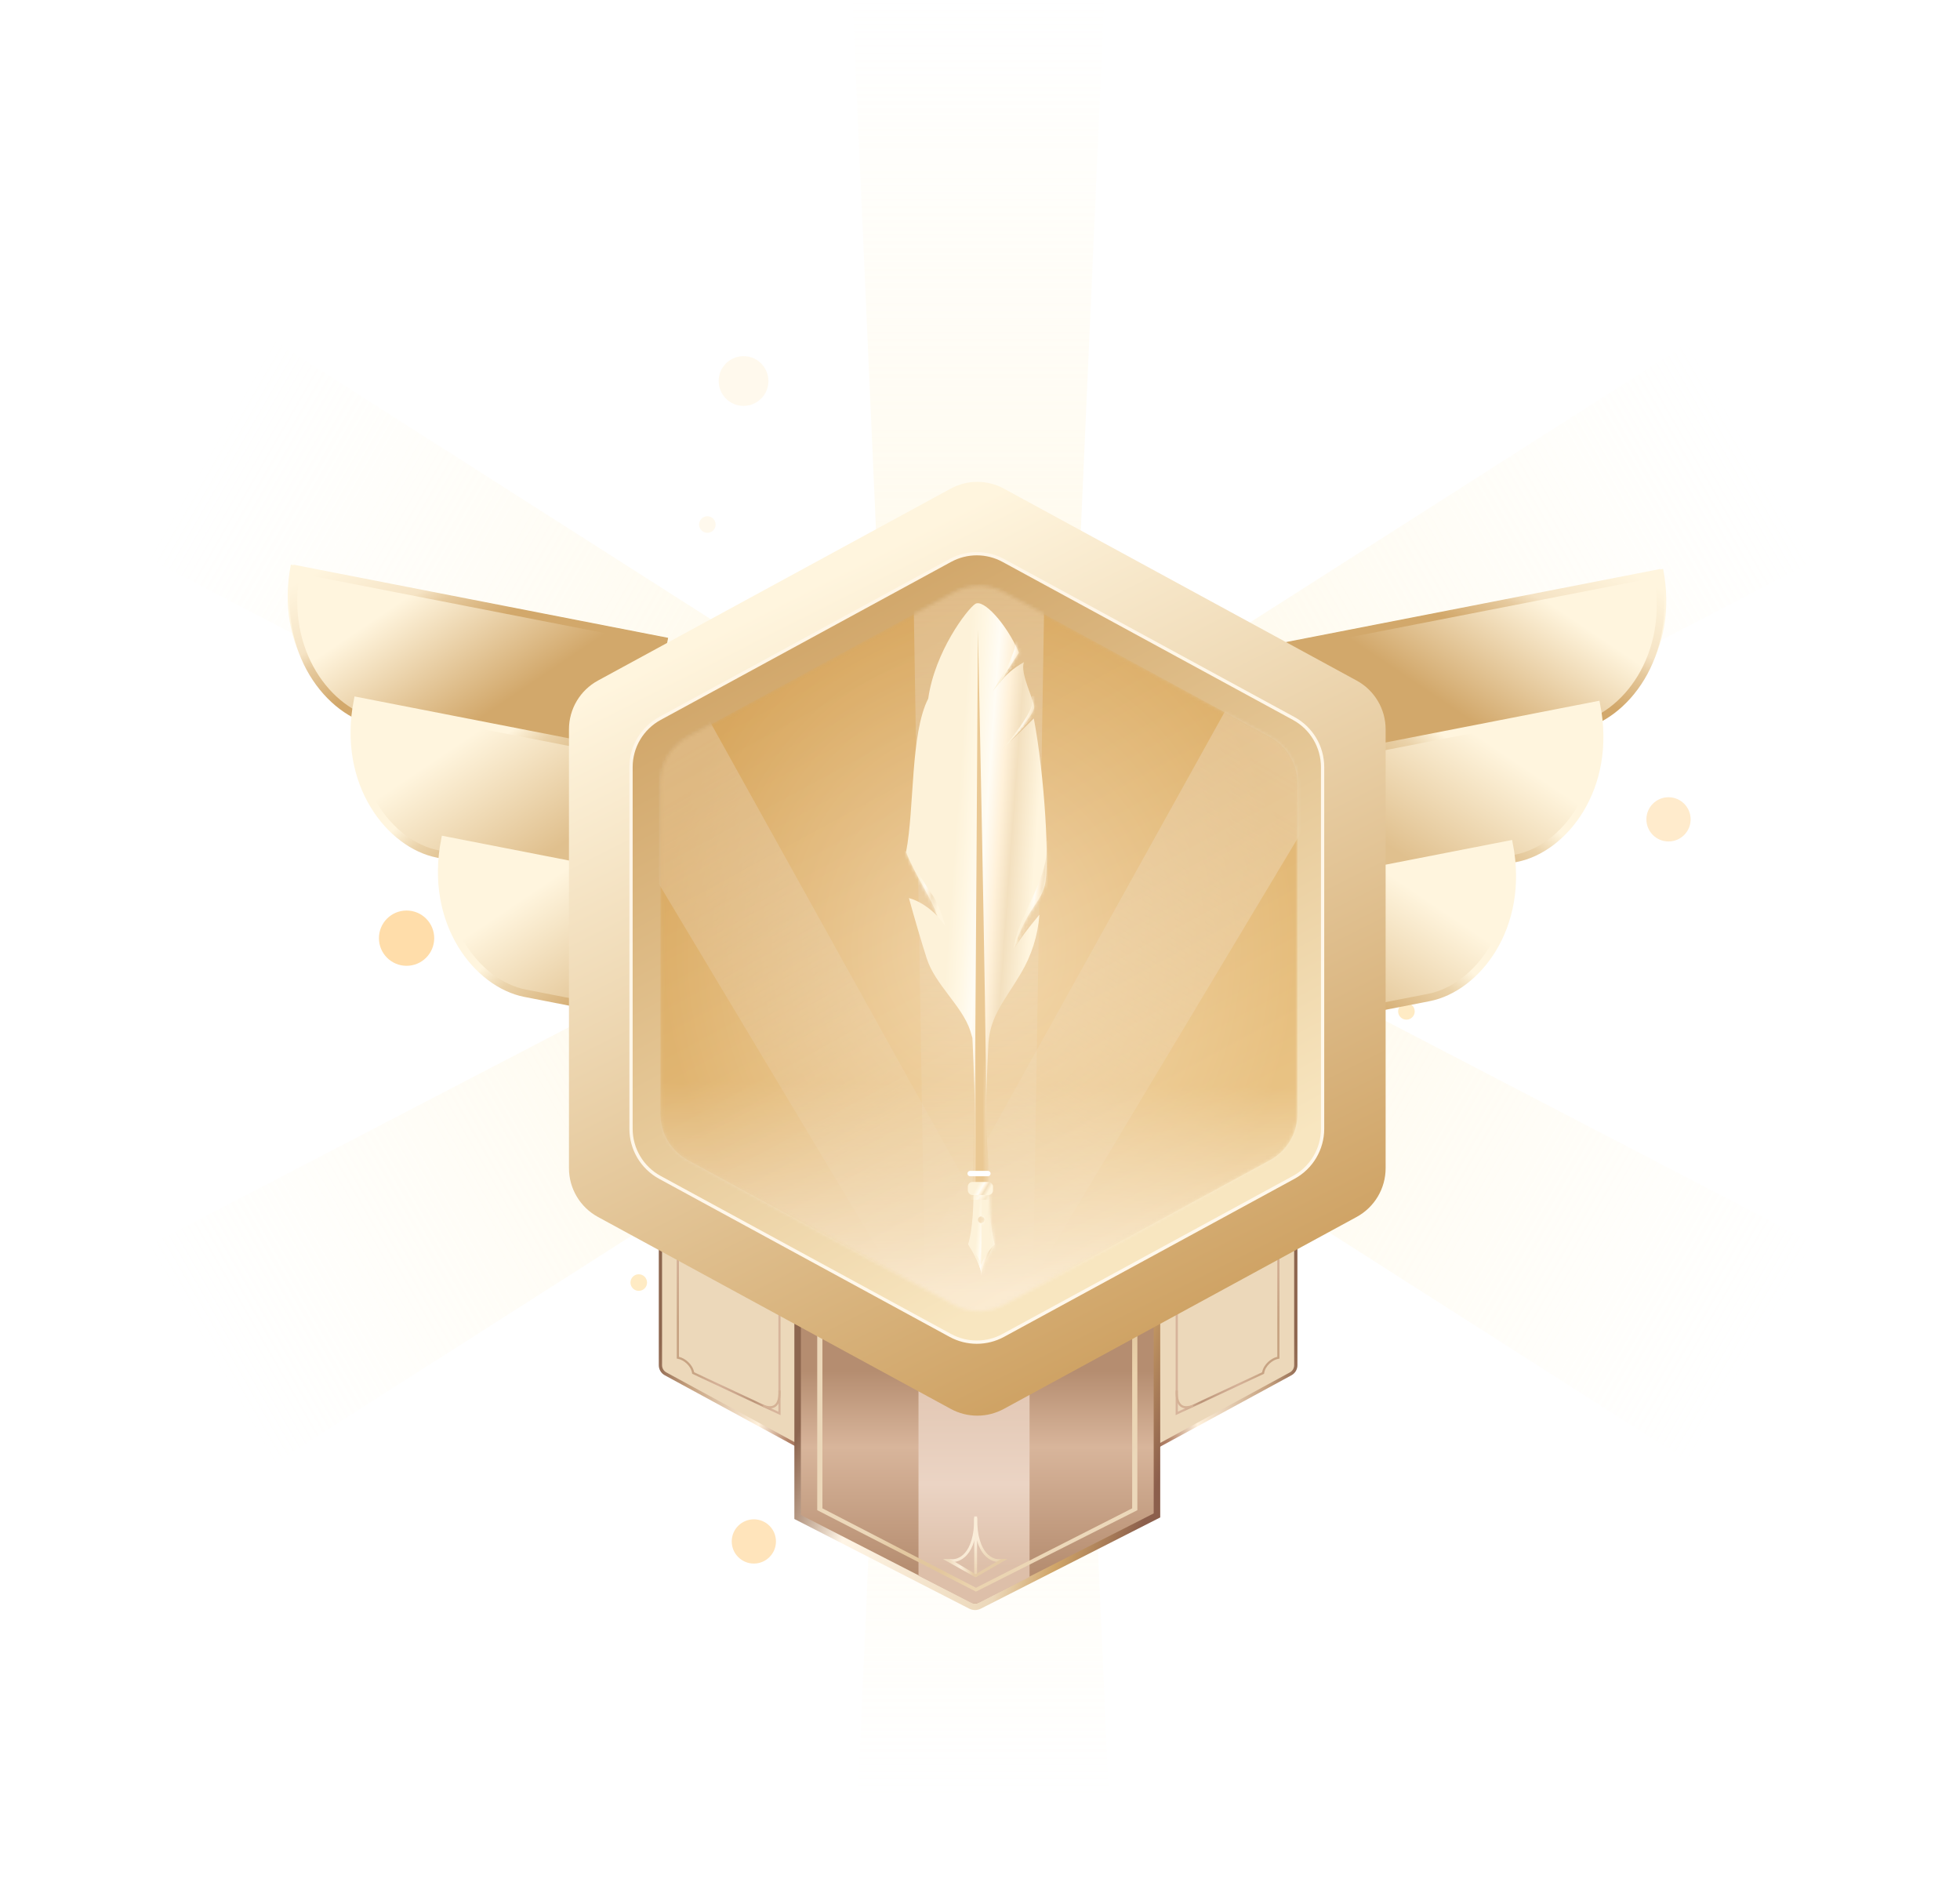 <svg width="600" height="576" viewBox="0 0 600 576" fill="none" xmlns="http://www.w3.org/2000/svg">
<path d="M362.075 280.163L555.71 380.839L517.194 447.552L333.187 330.197L362.075 280.163Z" fill="url(#paint0_linear_458_4153)"/>
<path d="M329.903 334.069L339.532 552.101H262.498L272.128 334.069H329.903Z" fill="url(#paint1_linear_458_4153)"/>
<path d="M270.629 218.032L261 0L338.033 0L328.404 218.032H270.629Z" fill="url(#paint2_linear_458_4153)"/>
<path d="M267.523 330.889L83.517 448.244L45 381.531L238.636 280.854L267.523 330.889Z" fill="url(#paint3_linear_458_4153)"/>
<path d="M362.075 272.081L555.71 171.405L517.194 104.692L333.187 222.047L362.075 272.081Z" fill="url(#paint4_linear_458_4153)"/>
<path d="M267.523 221.355L83.517 104L45 170.713L238.636 271.39L267.523 221.355Z" fill="url(#paint5_linear_458_4153)"/>
<g opacity="0.3" filter="url(#filter0_f_458_4153)">
<circle cx="227.615" cy="116.615" r="7.615" fill="#FFEBC4"/>
</g>
<g filter="url(#filter1_f_458_4153)">
<circle cx="195.538" cy="392.538" r="2.538" fill="#FFEBC4"/>
</g>
<g opacity="0.3" filter="url(#filter2_f_458_4153)">
<circle cx="216.538" cy="160.538" r="2.538" fill="#FFEBC4"/>
</g>
<g filter="url(#filter3_f_458_4153)">
<circle cx="430.538" cy="309.538" r="2.538" fill="#FFEBC4"/>
</g>
<g filter="url(#filter4_f_458_4153)">
<circle cx="124.461" cy="287.134" r="8.461" fill="#FFDDAA"/>
</g>
<g opacity="0.6" filter="url(#filter5_f_458_4153)">
<circle cx="510.769" cy="250.769" r="6.769" fill="#FFDDAA"/>
</g>
<g opacity="0.8" filter="url(#filter6_f_458_4153)">
<circle cx="230.769" cy="471.769" r="6.769" fill="#FFDDAA"/>
</g>
<g filter="url(#filter7_dd_458_4153)">
<path d="M196.445 229.738L204.357 189.209L89.034 166.695C84.089 192.026 99.029 210.72 113.579 213.561L196.445 229.738Z" fill="url(#paint6_linear_458_4153)"/>
<path d="M195.272 230.528L203.184 189.999L90.806 168.06C85.861 193.391 100.801 212.085 115.351 214.925L195.272 230.528Z" stroke="url(#paint7_linear_458_4153)" stroke-width="2.294"/>
<path d="M197.208 267.585L205.12 227.056L109.426 208.375C104.481 233.705 119.422 252.4 133.971 255.24L197.208 267.585Z" fill="url(#paint8_linear_458_4153)"/>
<path d="M197.208 267.585L205.12 227.056L109.426 208.375C104.481 233.705 119.422 252.4 133.971 255.24L197.208 267.585Z" stroke="url(#paint9_linear_458_4153)" stroke-width="2.294"/>
<path d="M223.949 310.205L231.861 269.676L136.168 250.994C131.222 276.325 146.163 295.019 160.713 297.86L223.949 310.205Z" fill="url(#paint10_linear_458_4153)"/>
<path d="M223.949 310.205L231.861 269.676L136.168 250.994C131.222 276.325 146.163 295.019 160.713 297.86L223.949 310.205Z" stroke="url(#paint11_linear_458_4153)" stroke-width="2.294"/>
<g filter="url(#filter8_d_458_4153)">
<path d="M202.172 411.716V323H253.672V441.5L203.739 414.352C202.774 413.827 202.172 412.816 202.172 411.716Z" fill="#ECD8BA"/>
<path d="M202.172 411.716V323H253.672V441.5L203.739 414.352C202.774 413.827 202.172 412.816 202.172 411.716Z" stroke="url(#paint12_linear_458_4153)"/>
</g>
<path fill-rule="evenodd" clip-rule="evenodd" d="M207.841 409.139V368H207.172V409.697L207.452 409.743C208.377 409.897 209.405 410.444 210.245 411.244C211.084 412.043 211.705 413.066 211.859 414.144L211.885 414.323L238.952 427V381.726H238.283V425.948L212.492 413.868C212.272 412.676 211.58 411.592 210.706 410.76C209.869 409.962 208.839 409.372 207.841 409.139Z" fill="url(#paint13_linear_458_4153)"/>
<path fill-rule="evenodd" clip-rule="evenodd" d="M238.246 423.5C238.967 422.28 239.008 420.55 238.952 419.432L238.284 419.466C238.34 420.578 238.281 422.126 237.67 423.159C237.374 423.66 236.954 424.028 236.351 424.18C235.737 424.334 234.889 424.274 233.722 423.82L233.479 424.444C234.721 424.927 235.718 425.029 236.514 424.829C237.321 424.626 237.876 424.125 238.246 423.5Z" fill="#D4B195"/>
<g filter="url(#filter9_d_458_4153)">
<path d="M396.672 411.716V323H345.172V441.5L395.105 414.352C396.071 413.827 396.672 412.816 396.672 411.716Z" fill="#ECD8BA"/>
<path d="M396.672 411.716V323H345.172V441.5L395.105 414.352C396.071 413.827 396.672 412.816 396.672 411.716Z" stroke="url(#paint14_linear_458_4153)"/>
</g>
<path fill-rule="evenodd" clip-rule="evenodd" d="M391.004 409.139V368H391.673V409.697L391.393 409.743C390.468 409.897 389.44 410.444 388.6 411.244C387.761 412.043 387.14 413.066 386.986 414.144L386.96 414.323L359.893 427V381.726H360.562V425.948L386.353 413.868C386.573 412.676 387.265 411.592 388.138 410.76C388.976 409.962 390.006 409.372 391.004 409.139Z" fill="url(#paint15_linear_458_4153)"/>
<path fill-rule="evenodd" clip-rule="evenodd" d="M360.599 423.5C359.878 422.28 359.836 420.55 359.892 419.432L360.561 419.466C360.505 420.578 360.564 422.126 361.175 423.159C361.471 423.66 361.89 424.028 362.494 424.18C363.108 424.334 363.956 424.274 365.123 423.82L365.365 424.444C364.124 424.927 363.127 425.029 362.331 424.829C361.524 424.626 360.969 424.125 360.599 423.5Z" fill="#D4B195"/>
<path d="M401.711 231.043L393.799 190.514L509.122 168C514.067 193.331 499.127 212.025 484.577 214.865L401.711 231.043Z" fill="url(#paint16_linear_458_4153)"/>
<path d="M402.884 231.833L394.972 191.304L507.351 169.365C512.296 194.695 497.355 213.39 482.805 216.23L402.884 231.833Z" stroke="url(#paint17_linear_458_4153)" stroke-width="2.294"/>
<path d="M400.949 268.89L393.036 228.361L488.73 209.679C493.675 235.01 478.735 253.704 464.185 256.545L400.949 268.89Z" fill="url(#paint18_linear_458_4153)"/>
<path d="M400.949 268.89L393.036 228.361L488.73 209.679C493.675 235.01 478.735 253.704 464.185 256.545L400.949 268.89Z" stroke="url(#paint19_linear_458_4153)" stroke-width="2.294"/>
<path d="M374.208 311.51L366.295 270.981L461.989 252.299C466.934 277.629 451.993 296.324 437.444 299.164L374.208 311.51Z" fill="url(#paint20_linear_458_4153)"/>
<path d="M374.208 311.51L366.295 270.981L461.989 252.299C466.934 277.629 451.993 296.324 437.444 299.164L374.208 311.51Z" stroke="url(#paint21_linear_458_4153)" stroke-width="2.294"/>
<g filter="url(#filter10_d_458_4153)">
<path d="M244.172 318H354.172V457.686L299.784 485.333C298.96 485.752 297.986 485.75 297.163 485.329L244.172 458.166V318Z" fill="url(#paint22_linear_458_4153)"/>
<path d="M244.172 318H354.172V457.686L299.784 485.333C298.96 485.752 297.986 485.75 297.163 485.329L244.172 458.166V318Z" stroke="url(#paint23_linear_458_4153)" stroke-width="2"/>
</g>
<path fill-rule="evenodd" clip-rule="evenodd" d="M315.172 476.511L299.784 484.333C298.96 484.752 297.986 484.75 297.163 484.329L281.172 476.132V374H315.172V476.511Z" fill="url(#paint24_linear_458_4153)"/>
<path fill-rule="evenodd" clip-rule="evenodd" d="M250.172 393H251.766V455.52L298.777 479.821L346.579 455.517V393H348.172V456.084L298.771 481L250.172 456.081V393Z" fill="url(#paint25_linear_458_4153)"/>
<path fill-rule="evenodd" clip-rule="evenodd" d="M299.105 458V476.143H298.235V458H299.105Z" fill="url(#paint26_linear_458_4153)"/>
<path fill-rule="evenodd" clip-rule="evenodd" d="M296.065 469.704C294.335 471.7 292.227 472.144 290.776 471.902L290.919 471.044C292.075 471.237 293.879 470.899 295.408 469.135C296.944 467.364 298.236 464.114 298.236 458.434H299.105C299.105 464.229 297.789 467.716 296.065 469.704Z" fill="url(#paint27_linear_458_4153)"/>
<path fill-rule="evenodd" clip-rule="evenodd" d="M301.276 469.704C303.006 471.7 305.114 472.144 306.565 471.902L306.422 471.044C305.266 471.237 303.462 470.899 301.932 469.135C300.397 467.364 299.105 464.114 299.105 458.434H298.236C298.236 464.229 299.552 467.716 301.276 469.704Z" fill="url(#paint28_linear_458_4153)"/>
<path fill-rule="evenodd" clip-rule="evenodd" d="M298.487 476.538L288.672 471.039L290.845 471.039L298.669 475.666L306.492 471H308.41L298.848 476.539C298.734 476.591 298.602 476.591 298.487 476.538Z" fill="url(#paint29_linear_458_4153)"/>
<g filter="url(#filter11_d_458_4153)">
<path d="M291.049 135.419L183.049 194.17C177.578 197.146 174.172 202.875 174.172 209.103L174.172 343.402C174.172 349.63 177.578 355.359 183.049 358.335L291.049 417.086C296.114 419.841 302.231 419.841 307.296 417.086L415.296 358.335C420.767 355.359 424.172 349.629 424.172 343.402L424.172 209.103C424.172 202.875 420.767 197.146 415.296 194.17L307.296 135.419C302.231 132.664 296.114 132.664 291.049 135.419Z" fill="url(#paint30_linear_458_4153)"/>
<path d="M290.929 157.403L202.015 205.771C196.565 208.736 193.172 214.444 193.172 220.648L193.172 331.352C193.172 337.556 196.565 343.264 202.015 346.229L290.929 394.597C295.976 397.343 302.069 397.343 307.116 394.597L396.03 346.229C401.48 343.264 404.873 337.556 404.873 331.352L404.873 220.648C404.873 214.444 401.48 208.736 396.03 205.771L307.116 157.403C302.069 154.657 295.976 154.657 290.929 157.403Z" fill="url(#paint31_linear_458_4153)"/>
<g filter="url(#filter12_f_458_4153)">
<path d="M290.929 157.403L202.015 205.771C196.565 208.736 193.172 214.444 193.172 220.648L193.172 331.352C193.172 337.556 196.565 343.264 202.015 346.229L290.929 394.597C295.976 397.343 302.069 397.343 307.116 394.597L396.03 346.229C401.48 343.264 404.873 337.556 404.873 331.352L404.873 220.648C404.873 214.444 401.48 208.736 396.03 205.771L307.116 157.403C302.069 154.657 295.976 154.657 290.929 157.403Z" stroke="url(#paint32_linear_458_4153)"/>
</g>
<g opacity="0.5">
<mask id="mask0_458_4153" style="mask-type:alpha" maskUnits="userSpaceOnUse" x="202" y="165" width="196" height="223">
<path d="M291.979 167.181L210.589 211.417C205.402 214.236 202.172 219.667 202.172 225.571L202.172 326.819C202.172 332.723 205.402 338.154 210.589 340.974L291.979 385.209C296.777 387.816 302.568 387.816 307.365 385.209L388.755 340.974C393.943 338.154 397.172 332.723 397.172 326.819L397.172 225.571C397.172 219.667 393.943 214.236 388.755 211.417L307.365 167.181C302.568 164.574 296.777 164.574 291.979 167.181Z" fill="#A6D3DE"/>
</mask>
<g mask="url(#mask0_458_4153)">
<path d="M291.979 167.181L210.589 211.417C205.402 214.236 202.172 219.667 202.172 225.571L202.172 326.819C202.172 332.723 205.402 338.154 210.589 340.974L291.979 385.209C296.777 387.816 302.568 387.816 307.365 385.209L388.755 340.974C393.943 338.154 397.172 332.723 397.172 326.819L397.172 225.571C397.172 219.667 393.943 214.236 388.755 211.417L307.365 167.181C302.568 164.574 296.777 164.574 291.979 167.181Z" fill="url(#paint33_radial_458_4153)"/>
<path opacity="0.5" d="M283.373 393.862L279.5 158.517H319.845L315.972 393.862H283.373Z" fill="url(#paint34_linear_458_4153)"/>
<path opacity="0.5" d="M282.854 391.775L161.828 189.896L196.767 169.724L311.085 375.475L282.854 391.775Z" fill="url(#paint35_linear_458_4153)"/>
<path opacity="0.5" d="M279.492 375.475L393.811 169.724L428.75 189.896L307.724 391.774L279.492 375.475Z" fill="url(#paint36_linear_458_4153)"/>
<rect x="202.172" y="262.741" width="195" height="126.638" fill="url(#paint37_linear_458_4153)"/>
<g filter="url(#filter13_i_458_4153)">
<path d="M291.979 167.181L210.589 211.417C205.402 214.236 202.172 219.667 202.172 225.571L202.172 326.819C202.172 332.723 205.402 338.154 210.589 340.974L291.979 385.209C296.777 387.816 302.568 387.816 307.365 385.209L388.755 340.974C393.943 338.154 397.172 332.723 397.172 326.819L397.172 225.571C397.172 219.667 393.943 214.236 388.755 211.417L307.365 167.181C302.568 164.574 296.777 164.574 291.979 167.181Z" fill="#6052B4" fill-opacity="0.01"/>
</g>
</g>
</g>
</g>
</g>
<g filter="url(#filter14_d_458_4153)">
<g filter="url(#filter15_d_458_4153)">
<path fill-rule="evenodd" clip-rule="evenodd" d="M298.151 177.233C300.643 175.541 307.766 183.329 311.553 192.116C309.79 194.848 307.757 198.01 305.454 201.601C307.342 199.033 309.892 196.847 313.105 195.043C311.765 198.402 316.298 206.822 316.227 208.871C316.179 210.237 313.657 213.791 308.661 219.534C310.314 218.001 312.58 215.796 315.458 212.921L316.108 212.271C319.411 229.527 321.064 257.434 319.449 263.414C317.834 269.393 314.101 270.17 310.044 282.69C311.948 279.698 314.543 276.244 317.828 272.328C317.349 278.749 315.446 284.756 312.119 290.35C307.29 298.472 302.781 303.314 302.217 311.647C302.217 311.647 301.517 325.025 301.517 331.715C301.517 336.096 301.706 356 301.706 356L297.83 355.719C297.83 355.719 298.017 335.719 298.017 331.301C298.017 324.227 297.317 310.079 297.317 310.079C297.118 309.324 296.906 308.603 296.684 307.917C294.191 300.236 285.901 293.805 283.301 285.64C281.568 280.197 279.761 274.065 277.88 267.244C280.809 268.038 283.727 269.876 286.636 272.76C284.712 267.157 279.829 260.34 277 253.179C279.633 239.588 278.262 217.038 283.787 206.187C285.834 191.801 295.66 178.924 298.151 177.233Z" fill="url(#paint38_linear_458_4153)"/>
<mask id="mask1_458_4153" style="mask-type:alpha" maskUnits="userSpaceOnUse" x="277" y="177" width="44" height="179">
<path fill-rule="evenodd" clip-rule="evenodd" d="M298.151 177.233C300.643 175.541 307.766 183.329 311.553 192.116C309.79 194.848 307.757 198.01 305.454 201.601C307.342 199.033 309.892 196.847 313.105 195.043C311.765 198.402 316.298 206.822 316.227 208.871C316.179 210.237 313.657 213.791 308.661 219.534C310.314 218.001 312.58 215.796 315.458 212.921L316.108 212.271C319.411 229.527 321.064 257.434 319.449 263.414C317.834 269.393 314.101 270.17 310.044 282.69C311.948 279.698 314.543 276.244 317.828 272.328C317.349 278.749 315.446 284.756 312.119 290.35C307.29 298.472 302.781 303.314 302.217 311.647C302.217 311.647 301.517 325.025 301.517 331.715C301.517 336.096 301.706 356 301.706 356L297.83 355.719C297.83 355.719 298.017 335.719 298.017 331.301C298.017 324.227 297.317 310.079 297.317 310.079C297.118 309.324 296.906 308.603 296.684 307.917C294.191 300.236 285.901 293.805 283.301 285.64C281.568 280.197 279.761 274.065 277.88 267.244C280.809 268.038 283.727 269.876 286.636 272.76C284.712 267.157 279.829 260.34 277 253.179C279.633 239.588 278.262 217.038 283.787 206.187C285.834 191.801 295.66 178.924 298.151 177.233Z" fill="white"/>
</mask>
<g mask="url(#mask1_458_4153)">
<path fill-rule="evenodd" clip-rule="evenodd" d="M320.075 252.023C320.075 262.369 310.857 273.528 310.044 282.69C316.227 272.655 318.067 268.937 321 267.357C323.933 265.776 320.075 241.678 320.075 252.023Z" fill="url(#paint39_linear_458_4153)"/>
<path fill-rule="evenodd" clip-rule="evenodd" d="M286.636 272.76L289.03 275.83C289.03 275.83 287.269 269.391 285.197 266.5C283.125 263.609 278.02 255.286 277 253.179C275.98 251.071 275.856 256.974 275.856 256.974L286.636 272.76Z" fill="url(#paint40_linear_458_4153)"/>
<path fill-rule="evenodd" clip-rule="evenodd" d="M315.587 205.965C316.21 207.685 314.876 210.479 312.352 214.156C309.827 217.834 306.193 222.028 306.193 222.028L308.661 219.534L317.346 210.275L319.029 206.648C319.029 206.648 314.965 204.244 315.587 205.965Z" fill="url(#paint41_linear_458_4153)"/>
<path fill-rule="evenodd" clip-rule="evenodd" d="M306.194 200.703L303.521 203.957C303.521 203.957 308.251 196.509 309.032 194.115C309.814 191.721 311.171 190.133 310.102 186.788C309.032 183.443 314.729 191.984 314.729 191.984L308.551 197.73L306.194 200.703Z" fill="url(#paint42_linear_458_4153)"/>
<path fill-rule="evenodd" clip-rule="evenodd" d="M297 362.302C297 362.302 297.839 341.049 298 331.592C298.234 317.847 299 185.031 299 185.031C299 185.031 301.533 304.092 301.533 332.472C301.533 360.852 307.817 366.628 307.817 366.628L297 364.47L297 362.302Z" fill="#EAC893"/>
</g>
</g>
<g filter="url(#filter16_d_458_4153)">
<path fill-rule="evenodd" clip-rule="evenodd" d="M299.413 356.252C298.804 356.061 298.177 355.864 297.641 357.566C297.641 368.692 296 373.2 296 373.2C296 373.2 300.069 379.307 300.069 382.911C300.069 379.416 304.138 373.2 304.138 373.2C304.138 373.2 302.497 367.681 302.497 357.566C301.9 355.671 301.308 355.915 300.669 356.179C300.474 356.26 300.274 356.342 300.069 356.366C299.856 356.39 299.636 356.321 299.413 356.252ZM301.031 365.692C301.031 366.251 300.579 366.704 300.02 366.704C299.461 366.704 299.008 366.251 299.008 365.692C299.008 365.134 299.461 364.681 300.02 364.681C300.579 364.681 301.031 365.134 301.031 365.692Z" fill="url(#paint43_linear_458_4153)"/>
<mask id="mask2_458_4153" style="mask-type:alpha" maskUnits="userSpaceOnUse" x="296" y="356" width="9" height="27">
<path fill-rule="evenodd" clip-rule="evenodd" d="M299.413 356.252C298.804 356.061 298.177 355.864 297.641 357.566C297.641 368.692 296 373.2 296 373.2C296 373.2 300.069 379.307 300.069 382.911C300.069 379.416 304.138 373.2 304.138 373.2C304.138 373.2 302.497 367.681 302.497 357.566C301.9 355.671 301.308 355.915 300.669 356.179C300.474 356.26 300.274 356.342 300.069 356.366C299.856 356.39 299.636 356.321 299.413 356.252ZM301.031 365.692C301.031 366.251 300.579 366.704 300.02 366.704C299.461 366.704 299.008 366.251 299.008 365.692C299.008 365.134 299.461 364.681 300.02 364.681C300.579 364.681 301.031 365.134 301.031 365.692Z" fill="white"/>
</mask>
<g mask="url(#mask2_458_4153)">
<path fill-rule="evenodd" clip-rule="evenodd" d="M300.069 357.566H311.398V382.911H300.069V357.566Z" fill="url(#paint44_linear_458_4153)"/>
<rect opacity="0.6" x="294" y="355.543" width="12.138" height="4.046" fill="url(#paint45_linear_458_4153)"/>
</g>
<path fill-rule="evenodd" clip-rule="evenodd" d="M300.069 379.631C300.832 376.491 304.138 373.2 304.138 373.2C304.138 373.2 300.069 379.416 300.069 382.911C300.069 379.307 296 373.2 296 373.2C296 373.2 299.183 376.526 300.069 379.631Z" fill="url(#paint46_linear_458_4153)"/>
<mask id="mask3_458_4153" style="mask-type:alpha" maskUnits="userSpaceOnUse" x="296" y="373" width="9" height="10">
<path fill-rule="evenodd" clip-rule="evenodd" d="M300.069 379.631C300.832 376.491 304.138 373.2 304.138 373.2C304.138 373.2 300.069 379.416 300.069 382.911C300.069 379.307 296 373.2 296 373.2C296 373.2 299.183 376.526 300.069 379.631Z" fill="white"/>
</mask>
<g mask="url(#mask3_458_4153)">
</g>
</g>
<g filter="url(#filter17_d_458_4153)">
<rect x="295.917" y="354.133" width="7.7" height="4" rx="1.4" fill="url(#paint47_linear_458_4153)"/>
</g>
<path fill-rule="evenodd" clip-rule="evenodd" d="M296.16 355.175C296.16 354.72 296.529 354.351 296.985 354.351H302.419C302.874 354.351 303.244 354.72 303.244 355.175C303.244 355.631 302.874 356 302.419 356H296.985C296.529 356 296.16 355.631 296.16 355.175Z" fill="white"/>
</g>
<defs>
<filter id="filter0_f_458_4153" x="199.694" y="88.694" width="55.841" height="55.841" filterUnits="userSpaceOnUse" color-interpolation-filters="sRGB">
<feFlood flood-opacity="0" result="BackgroundImageFix"/>
<feBlend mode="normal" in="SourceGraphic" in2="BackgroundImageFix" result="shape"/>
<feGaussianBlur stdDeviation="10.153" result="effect1_foregroundBlur_458_4153"/>
</filter>
<filter id="filter1_f_458_4153" x="191.308" y="388.308" width="8.461" height="8.461" filterUnits="userSpaceOnUse" color-interpolation-filters="sRGB">
<feFlood flood-opacity="0" result="BackgroundImageFix"/>
<feBlend mode="normal" in="SourceGraphic" in2="BackgroundImageFix" result="shape"/>
<feGaussianBlur stdDeviation="0.846" result="effect1_foregroundBlur_458_4153"/>
</filter>
<filter id="filter2_f_458_4153" x="206" y="150" width="21.077" height="21.076" filterUnits="userSpaceOnUse" color-interpolation-filters="sRGB">
<feFlood flood-opacity="0" result="BackgroundImageFix"/>
<feBlend mode="normal" in="SourceGraphic" in2="BackgroundImageFix" result="shape"/>
<feGaussianBlur stdDeviation="4" result="effect1_foregroundBlur_458_4153"/>
</filter>
<filter id="filter3_f_458_4153" x="422" y="301" width="17.077" height="17.076" filterUnits="userSpaceOnUse" color-interpolation-filters="sRGB">
<feFlood flood-opacity="0" result="BackgroundImageFix"/>
<feBlend mode="normal" in="SourceGraphic" in2="BackgroundImageFix" result="shape"/>
<feGaussianBlur stdDeviation="3" result="effect1_foregroundBlur_458_4153"/>
</filter>
<filter id="filter4_f_458_4153" x="96" y="258.673" width="56.921" height="56.922" filterUnits="userSpaceOnUse" color-interpolation-filters="sRGB">
<feFlood flood-opacity="0" result="BackgroundImageFix"/>
<feBlend mode="normal" in="SourceGraphic" in2="BackgroundImageFix" result="shape"/>
<feGaussianBlur stdDeviation="10" result="effect1_foregroundBlur_458_4153"/>
</filter>
<filter id="filter5_f_458_4153" x="487.079" y="227.079" width="47.38" height="47.38" filterUnits="userSpaceOnUse" color-interpolation-filters="sRGB">
<feFlood flood-opacity="0" result="BackgroundImageFix"/>
<feBlend mode="normal" in="SourceGraphic" in2="BackgroundImageFix" result="shape"/>
<feGaussianBlur stdDeviation="8.461" result="effect1_foregroundBlur_458_4153"/>
</filter>
<filter id="filter6_f_458_4153" x="207.079" y="448.079" width="47.38" height="47.38" filterUnits="userSpaceOnUse" color-interpolation-filters="sRGB">
<feFlood flood-opacity="0" result="BackgroundImageFix"/>
<feBlend mode="normal" in="SourceGraphic" in2="BackgroundImageFix" result="shape"/>
<feGaussianBlur stdDeviation="8.461" result="effect1_foregroundBlur_458_4153"/>
</filter>
<filter id="filter7_dd_458_4153" x="-3.767" y="47.639" width="605.691" height="536.966" filterUnits="userSpaceOnUse" color-interpolation-filters="sRGB">
<feFlood flood-opacity="0" result="BackgroundImageFix"/>
<feColorMatrix in="SourceAlpha" type="matrix" values="0 0 0 0 0 0 0 0 0 0 0 0 0 0 0 0 0 0 127 0" result="hardAlpha"/>
<feOffset/>
<feGaussianBlur stdDeviation="15.306"/>
<feColorMatrix type="matrix" values="0 0 0 0 0.992 0 0 0 0 0.802 0 0 0 0 0.516 0 0 0 1 0"/>
<feBlend mode="normal" in2="BackgroundImageFix" result="effect1_dropShadow_458_4153"/>
<feColorMatrix in="SourceAlpha" type="matrix" values="0 0 0 0 0 0 0 0 0 0 0 0 0 0 0 0 0 0 127 0" result="hardAlpha"/>
<feOffset dy="6.122"/>
<feGaussianBlur stdDeviation="45.918"/>
<feColorMatrix type="matrix" values="0 0 0 0 1 0 0 0 0 0.723 0 0 0 0 0.467 0 0 0 0.6 0"/>
<feBlend mode="normal" in2="effect1_dropShadow_458_4153" result="effect2_dropShadow_458_4153"/>
<feBlend mode="normal" in="SourceGraphic" in2="effect2_dropShadow_458_4153" result="shape"/>
</filter>
<filter id="filter8_d_458_4153" x="193.672" y="314.5" width="68.5" height="135.841" filterUnits="userSpaceOnUse" color-interpolation-filters="sRGB">
<feFlood flood-opacity="0" result="BackgroundImageFix"/>
<feColorMatrix in="SourceAlpha" type="matrix" values="0 0 0 0 0 0 0 0 0 0 0 0 0 0 0 0 0 0 127 0" result="hardAlpha"/>
<feOffset/>
<feGaussianBlur stdDeviation="4"/>
<feColorMatrix type="matrix" values="0 0 0 0 0.7 0 0 0 0 0.562 0 0 0 0 0.324 0 0 0 0.78 0"/>
<feBlend mode="normal" in2="BackgroundImageFix" result="effect1_dropShadow_458_4153"/>
<feBlend mode="normal" in="SourceGraphic" in2="effect1_dropShadow_458_4153" result="shape"/>
</filter>
<filter id="filter9_d_458_4153" x="336.672" y="314.5" width="68.5" height="135.841" filterUnits="userSpaceOnUse" color-interpolation-filters="sRGB">
<feFlood flood-opacity="0" result="BackgroundImageFix"/>
<feColorMatrix in="SourceAlpha" type="matrix" values="0 0 0 0 0 0 0 0 0 0 0 0 0 0 0 0 0 0 127 0" result="hardAlpha"/>
<feOffset/>
<feGaussianBlur stdDeviation="4"/>
<feColorMatrix type="matrix" values="0 0 0 0 0.7 0 0 0 0 0.562 0 0 0 0 0.324 0 0 0 0.78 0"/>
<feBlend mode="normal" in2="BackgroundImageFix" result="effect1_dropShadow_458_4153"/>
<feBlend mode="normal" in="SourceGraphic" in2="effect1_dropShadow_458_4153" result="shape"/>
</filter>
<filter id="filter10_d_458_4153" x="235.172" y="309" width="128" height="185.646" filterUnits="userSpaceOnUse" color-interpolation-filters="sRGB">
<feFlood flood-opacity="0" result="BackgroundImageFix"/>
<feColorMatrix in="SourceAlpha" type="matrix" values="0 0 0 0 0 0 0 0 0 0 0 0 0 0 0 0 0 0 127 0" result="hardAlpha"/>
<feOffset/>
<feGaussianBlur stdDeviation="4"/>
<feColorMatrix type="matrix" values="0 0 0 0 0.7 0 0 0 0 0.562 0 0 0 0 0.324 0 0 0 0.78 0"/>
<feBlend mode="normal" in2="BackgroundImageFix" result="effect1_dropShadow_458_4153"/>
<feBlend mode="normal" in="SourceGraphic" in2="effect1_dropShadow_458_4153" result="shape"/>
</filter>
<filter id="filter11_d_458_4153" x="168.172" y="133.353" width="262" height="299.8" filterUnits="userSpaceOnUse" color-interpolation-filters="sRGB">
<feFlood flood-opacity="0" result="BackgroundImageFix"/>
<feColorMatrix in="SourceAlpha" type="matrix" values="0 0 0 0 0 0 0 0 0 0 0 0 0 0 0 0 0 0 127 0" result="hardAlpha"/>
<feOffset dy="8"/>
<feGaussianBlur stdDeviation="3"/>
<feColorMatrix type="matrix" values="0 0 0 0 0.438 0 0 0 0 0.287 0 0 0 0 0.111 0 0 0 0.6 0"/>
<feBlend mode="normal" in2="BackgroundImageFix" result="effect1_dropShadow_458_4153"/>
<feBlend mode="normal" in="SourceGraphic" in2="effect1_dropShadow_458_4153" result="shape"/>
</filter>
<filter id="filter12_f_458_4153" x="192.372" y="154.544" width="213.3" height="242.913" filterUnits="userSpaceOnUse" color-interpolation-filters="sRGB">
<feFlood flood-opacity="0" result="BackgroundImageFix"/>
<feBlend mode="normal" in="SourceGraphic" in2="BackgroundImageFix" result="shape"/>
<feGaussianBlur stdDeviation="0.15" result="effect1_foregroundBlur_458_4153"/>
</filter>
<filter id="filter13_i_458_4153" x="202.172" y="165.226" width="195" height="221.939" filterUnits="userSpaceOnUse" color-interpolation-filters="sRGB">
<feFlood flood-opacity="0" result="BackgroundImageFix"/>
<feBlend mode="normal" in="SourceGraphic" in2="BackgroundImageFix" result="shape"/>
<feColorMatrix in="SourceAlpha" type="matrix" values="0 0 0 0 0 0 0 0 0 0 0 0 0 0 0 0 0 0 127 0" result="hardAlpha"/>
<feOffset/>
<feGaussianBlur stdDeviation="6.724"/>
<feComposite in2="hardAlpha" operator="arithmetic" k2="-1" k3="1"/>
<feColorMatrix type="matrix" values="0 0 0 0 0.458 0 0 0 0 0.257 0 0 0 0 0.071 0 0 0 1 0"/>
<feBlend mode="normal" in2="shape" result="effect1_innerShadow_458_4153"/>
</filter>
<filter id="filter14_d_458_4153" x="273" y="177" width="51.075" height="213.911" filterUnits="userSpaceOnUse" color-interpolation-filters="sRGB">
<feFlood flood-opacity="0" result="BackgroundImageFix"/>
<feColorMatrix in="SourceAlpha" type="matrix" values="0 0 0 0 0 0 0 0 0 0 0 0 0 0 0 0 0 0 127 0" result="hardAlpha"/>
<feOffset dy="4"/>
<feGaussianBlur stdDeviation="2"/>
<feColorMatrix type="matrix" values="0 0 0 0 0.796 0 0 0 0 0.633 0 0 0 0 0.441 0 0 0 0.47 0"/>
<feBlend mode="normal" in2="BackgroundImageFix" result="effect1_dropShadow_458_4153"/>
<feBlend mode="normal" in="SourceGraphic" in2="effect1_dropShadow_458_4153" result="shape"/>
</filter>
<filter id="filter15_d_458_4153" x="270.129" y="173.384" width="57.541" height="193.466" filterUnits="userSpaceOnUse" color-interpolation-filters="sRGB">
<feFlood flood-opacity="0" result="BackgroundImageFix"/>
<feColorMatrix in="SourceAlpha" type="matrix" values="0 0 0 0 0 0 0 0 0 0 0 0 0 0 0 0 0 0 127 0" result="hardAlpha"/>
<feOffset dx="0.362" dy="3.616"/>
<feGaussianBlur stdDeviation="3.616"/>
<feColorMatrix type="matrix" values="0 0 0 0 0.796 0 0 0 0 0.52 0 0 0 0 0.196 0 0 0 0.42 0"/>
<feBlend mode="normal" in2="BackgroundImageFix" result="effect1_dropShadow_458_4153"/>
<feBlend mode="normal" in="SourceGraphic" in2="effect1_dropShadow_458_4153" result="shape"/>
</filter>
<filter id="filter16_d_458_4153" x="289.129" y="352.384" width="22.604" height="41.377" filterUnits="userSpaceOnUse" color-interpolation-filters="sRGB">
<feFlood flood-opacity="0" result="BackgroundImageFix"/>
<feColorMatrix in="SourceAlpha" type="matrix" values="0 0 0 0 0 0 0 0 0 0 0 0 0 0 0 0 0 0 127 0" result="hardAlpha"/>
<feOffset dx="0.362" dy="3.616"/>
<feGaussianBlur stdDeviation="3.616"/>
<feColorMatrix type="matrix" values="0 0 0 0 0.796 0 0 0 0 0.52 0 0 0 0 0.196 0 0 0 0.42 0"/>
<feBlend mode="normal" in2="BackgroundImageFix" result="effect1_dropShadow_458_4153"/>
<feBlend mode="normal" in="SourceGraphic" in2="effect1_dropShadow_458_4153" result="shape"/>
</filter>
<filter id="filter17_d_458_4153" x="289.046" y="350.516" width="22.166" height="18.466" filterUnits="userSpaceOnUse" color-interpolation-filters="sRGB">
<feFlood flood-opacity="0" result="BackgroundImageFix"/>
<feColorMatrix in="SourceAlpha" type="matrix" values="0 0 0 0 0 0 0 0 0 0 0 0 0 0 0 0 0 0 127 0" result="hardAlpha"/>
<feOffset dx="0.362" dy="3.616"/>
<feGaussianBlur stdDeviation="3.616"/>
<feColorMatrix type="matrix" values="0 0 0 0 0.796 0 0 0 0 0.52 0 0 0 0 0.196 0 0 0 0.42 0"/>
<feBlend mode="normal" in2="BackgroundImageFix" result="effect1_dropShadow_458_4153"/>
<feBlend mode="normal" in="SourceGraphic" in2="effect1_dropShadow_458_4153" result="shape"/>
</filter>
<linearGradient id="paint0_linear_458_4153" x1="536.452" y1="414.196" x2="347.631" y2="305.18" gradientUnits="userSpaceOnUse">
<stop stop-color="#FFF6D6" stop-opacity="0"/>
<stop offset="1" stop-color="#FFEFC5" stop-opacity="0.4"/>
</linearGradient>
<linearGradient id="paint1_linear_458_4153" x1="301.015" y1="552.101" x2="301.015" y2="334.069" gradientUnits="userSpaceOnUse">
<stop stop-color="#FFF6D6" stop-opacity="0"/>
<stop offset="1" stop-color="#FFEFC5" stop-opacity="0.4"/>
</linearGradient>
<linearGradient id="paint2_linear_458_4153" x1="299.517" y1="0" x2="299.517" y2="218.032" gradientUnits="userSpaceOnUse">
<stop stop-color="#FFF6D6" stop-opacity="0"/>
<stop offset="1" stop-color="#FFEFC5" stop-opacity="0.4"/>
</linearGradient>
<linearGradient id="paint3_linear_458_4153" x1="64.258" y1="414.887" x2="253.079" y2="305.872" gradientUnits="userSpaceOnUse">
<stop stop-color="#FFF6D6" stop-opacity="0"/>
<stop offset="1" stop-color="#FFEFC5" stop-opacity="0.4"/>
</linearGradient>
<linearGradient id="paint4_linear_458_4153" x1="536.452" y1="138.048" x2="347.631" y2="247.064" gradientUnits="userSpaceOnUse">
<stop stop-color="#FFF6D6" stop-opacity="0"/>
<stop offset="1" stop-color="#FFEFC5" stop-opacity="0.4"/>
</linearGradient>
<linearGradient id="paint5_linear_458_4153" x1="64.258" y1="137.356" x2="253.079" y2="246.372" gradientUnits="userSpaceOnUse">
<stop stop-color="#FFF6D6" stop-opacity="0"/>
<stop offset="1" stop-color="#FFEFC5" stop-opacity="0.4"/>
</linearGradient>
<linearGradient id="paint6_linear_458_4153" x1="139.664" y1="218.653" x2="112.03" y2="177.613" gradientUnits="userSpaceOnUse">
<stop stop-color="#D2A86B"/>
<stop offset="0.875" stop-color="#FFF5DE"/>
</linearGradient>
<linearGradient id="paint7_linear_458_4153" x1="96.435" y1="169.159" x2="121.171" y2="216.062" gradientUnits="userSpaceOnUse">
<stop stop-color="#FFF5DE"/>
<stop offset="0.379" stop-color="#F5E3C4"/>
<stop offset="0.481" stop-color="#E6CA9E"/>
<stop offset="0.729" stop-color="#D2A86B"/>
</linearGradient>
<linearGradient id="paint8_linear_458_4153" x1="160.056" y1="260.333" x2="132.422" y2="219.292" gradientUnits="userSpaceOnUse">
<stop stop-color="#E0C08E"/>
<stop offset="0.875" stop-color="#FFF5DE"/>
</linearGradient>
<linearGradient id="paint9_linear_458_4153" x1="115.055" y1="209.474" x2="170.672" y2="275.5" gradientUnits="userSpaceOnUse">
<stop stop-color="#FFF5DE"/>
<stop offset="0.379" stop-color="#FFF5DE"/>
<stop offset="0.481" stop-color="#EAD2A9"/>
<stop offset="0.729" stop-color="#D2A86B"/>
</linearGradient>
<linearGradient id="paint10_linear_458_4153" x1="186.797" y1="302.952" x2="159.164" y2="261.911" gradientUnits="userSpaceOnUse">
<stop stop-color="#E0C08E"/>
<stop offset="0.875" stop-color="#FFF5DE"/>
</linearGradient>
<linearGradient id="paint11_linear_458_4153" x1="141.797" y1="252.093" x2="197.414" y2="318.119" gradientUnits="userSpaceOnUse">
<stop stop-color="#FFF5DE"/>
<stop offset="0.379" stop-color="#FFF5DE"/>
<stop offset="0.481" stop-color="#EAD2A9"/>
<stop offset="0.729" stop-color="#D2A86B"/>
</linearGradient>
<linearGradient id="paint12_linear_458_4153" x1="202.172" y1="403.763" x2="255.046" y2="415.71" gradientUnits="userSpaceOnUse">
<stop stop-color="#8D664F"/>
<stop offset="0.209" stop-color="#C49F7D"/>
<stop offset="0.648" stop-color="#FFF1DC"/>
<stop offset="0.828" stop-color="#B38368"/>
<stop offset="0.972" stop-color="#8C5F4C"/>
</linearGradient>
<linearGradient id="paint13_linear_458_4153" x1="208.672" y1="402" x2="227.798" y2="396.298" gradientUnits="userSpaceOnUse">
<stop stop-color="#C7A383"/>
<stop offset="0.31" stop-color="#D5B198"/>
<stop offset="0.524" stop-color="#CBA68C"/>
<stop offset="0.772" stop-color="#BB9478"/>
<stop offset="1" stop-color="#D7B49B"/>
</linearGradient>
<linearGradient id="paint14_linear_458_4153" x1="396.672" y1="403.763" x2="343.799" y2="415.71" gradientUnits="userSpaceOnUse">
<stop stop-color="#8D664F"/>
<stop offset="0.209" stop-color="#C49F7D"/>
<stop offset="0.648" stop-color="#FFF1DC"/>
<stop offset="0.828" stop-color="#B38368"/>
<stop offset="0.972" stop-color="#8C5F4C"/>
</linearGradient>
<linearGradient id="paint15_linear_458_4153" x1="390.173" y1="402" x2="371.047" y2="396.298" gradientUnits="userSpaceOnUse">
<stop stop-color="#C7A383"/>
<stop offset="0.31" stop-color="#D5B198"/>
<stop offset="0.524" stop-color="#CBA68C"/>
<stop offset="0.772" stop-color="#BB9478"/>
<stop offset="1" stop-color="#D7B49B"/>
</linearGradient>
<linearGradient id="paint16_linear_458_4153" x1="458.492" y1="219.958" x2="486.126" y2="178.917" gradientUnits="userSpaceOnUse">
<stop stop-color="#D2A86B"/>
<stop offset="0.875" stop-color="#FFF5DE"/>
</linearGradient>
<linearGradient id="paint17_linear_458_4153" x1="501.722" y1="170.464" x2="476.985" y2="217.366" gradientUnits="userSpaceOnUse">
<stop stop-color="#FFF5DE"/>
<stop offset="0.379" stop-color="#F5E3C4"/>
<stop offset="0.481" stop-color="#E6CA9E"/>
<stop offset="0.729" stop-color="#D2A86B"/>
</linearGradient>
<linearGradient id="paint18_linear_458_4153" x1="438.1" y1="261.637" x2="465.734" y2="220.597" gradientUnits="userSpaceOnUse">
<stop stop-color="#E0C08E"/>
<stop offset="0.875" stop-color="#FFF5DE"/>
</linearGradient>
<linearGradient id="paint19_linear_458_4153" x1="483.101" y1="210.778" x2="427.484" y2="276.804" gradientUnits="userSpaceOnUse">
<stop stop-color="#FFF5DE"/>
<stop offset="0.379" stop-color="#FFF5DE"/>
<stop offset="0.481" stop-color="#EAD2A9"/>
<stop offset="0.729" stop-color="#D2A86B"/>
</linearGradient>
<linearGradient id="paint20_linear_458_4153" x1="411.359" y1="304.257" x2="438.993" y2="263.216" gradientUnits="userSpaceOnUse">
<stop stop-color="#E0C08E"/>
<stop offset="0.875" stop-color="#FFF5DE"/>
</linearGradient>
<linearGradient id="paint21_linear_458_4153" x1="456.36" y1="253.398" x2="400.743" y2="319.424" gradientUnits="userSpaceOnUse">
<stop stop-color="#FFF5DE"/>
<stop offset="0.379" stop-color="#FFF5DE"/>
<stop offset="0.481" stop-color="#EAD2A9"/>
<stop offset="0.729" stop-color="#D2A86B"/>
</linearGradient>
<linearGradient id="paint22_linear_458_4153" x1="299.172" y1="392" x2="299.172" y2="486" gradientUnits="userSpaceOnUse">
<stop stop-color="#B58D70"/>
<stop offset="0.229" stop-color="#B58D70"/>
<stop offset="0.477" stop-color="#D8B59B"/>
<stop offset="0.883" stop-color="#B58D70"/>
<stop offset="1" stop-color="#B58D70"/>
</linearGradient>
<linearGradient id="paint23_linear_458_4153" x1="244.172" y1="432.5" x2="350.545" y2="468.71" gradientUnits="userSpaceOnUse">
<stop stop-color="#8D664F"/>
<stop offset="0.209" stop-color="#FFF5E6"/>
<stop offset="0.648" stop-color="#ECD8BA"/>
<stop offset="0.78" stop-color="#D0A568"/>
<stop offset="0.972" stop-color="#8C5F4C"/>
</linearGradient>
<linearGradient id="paint24_linear_458_4153" x1="298.172" y1="374" x2="298.172" y2="484.646" gradientUnits="userSpaceOnUse">
<stop stop-color="#DDBFA9"/>
<stop offset="0.222" stop-color="#DDBFA9"/>
<stop offset="0.67" stop-color="#EBD4C4"/>
<stop offset="0.899" stop-color="#DDBFA9"/>
<stop offset="1" stop-color="#DDBFA9"/>
</linearGradient>
<linearGradient id="paint25_linear_458_4153" x1="343.548" y1="445.339" x2="303.42" y2="414.246" gradientUnits="userSpaceOnUse">
<stop stop-color="#ECD8BA"/>
<stop offset="0.31" stop-color="#EBD3AE"/>
<stop offset="0.524" stop-color="#E2C69C"/>
<stop offset="0.772" stop-color="#E3C8A0"/>
<stop offset="1" stop-color="#ECD8BA"/>
</linearGradient>
<linearGradient id="paint26_linear_458_4153" x1="298.67" y1="458" x2="298.67" y2="474.95" gradientUnits="userSpaceOnUse">
<stop stop-color="#FAECD8"/>
<stop offset="0.492" stop-color="#F9EBD7"/>
<stop offset="1" stop-color="#ECD5B4"/>
</linearGradient>
<linearGradient id="paint27_linear_458_4153" x1="294.941" y1="458.434" x2="294.941" y2="471.962" gradientUnits="userSpaceOnUse">
<stop stop-color="#F9EBD7"/>
<stop offset="0.479" stop-color="#FAEDD9"/>
<stop offset="1" stop-color="#F8E9D4"/>
</linearGradient>
<linearGradient id="paint28_linear_458_4153" x1="302.4" y1="458.434" x2="302.4" y2="471.962" gradientUnits="userSpaceOnUse">
<stop stop-color="#FAEDD8"/>
<stop offset="0.479" stop-color="#FAECD8"/>
<stop offset="1" stop-color="#EAD4B2"/>
</linearGradient>
<linearGradient id="paint29_linear_458_4153" x1="297.617" y1="472.907" x2="286.341" y2="474.242" gradientUnits="userSpaceOnUse">
<stop stop-color="#E5CBA6"/>
<stop offset="0.31" stop-color="#FAEDDA"/>
<stop offset="0.524" stop-color="#F3E2C9"/>
<stop offset="0.614" stop-color="#EFDCC0"/>
<stop offset="1" stop-color="#EFDCC0"/>
</linearGradient>
<linearGradient id="paint30_linear_458_4153" x1="246.672" y1="166" x2="359.172" y2="389.5" gradientUnits="userSpaceOnUse">
<stop stop-color="#FFF5DE"/>
<stop offset="1" stop-color="#CFA365"/>
</linearGradient>
<linearGradient id="paint31_linear_458_4153" x1="245.672" y1="184.5" x2="342.672" y2="363.5" gradientUnits="userSpaceOnUse">
<stop stop-color="#D2A86C"/>
<stop offset="1" stop-color="#F8E6C0"/>
</linearGradient>
<linearGradient id="paint32_linear_458_4153" x1="256.172" y1="178" x2="360.672" y2="366" gradientUnits="userSpaceOnUse">
<stop stop-color="#FFF6E7"/>
<stop offset="1" stop-color="#FFF8EC"/>
</linearGradient>
<radialGradient id="paint33_radial_458_4153" cx="0" cy="0" r="1" gradientUnits="userSpaceOnUse" gradientTransform="translate(299.672 276.195) rotate(90) scale(113.195 97.5)">
<stop stop-color="#FFE4BA"/>
<stop offset="1" stop-color="#DEA44D"/>
</radialGradient>
<linearGradient id="paint34_linear_458_4153" x1="299.672" y1="158.517" x2="299.672" y2="393.862" gradientUnits="userSpaceOnUse">
<stop stop-color="white"/>
<stop offset="1" stop-color="#F2EDED" stop-opacity="0"/>
</linearGradient>
<linearGradient id="paint35_linear_458_4153" x1="179.297" y1="179.81" x2="296.97" y2="383.625" gradientUnits="userSpaceOnUse">
<stop stop-color="white"/>
<stop offset="1" stop-color="#F2EDED" stop-opacity="0"/>
</linearGradient>
<linearGradient id="paint36_linear_458_4153" x1="411.28" y1="179.81" x2="293.608" y2="383.625" gradientUnits="userSpaceOnUse">
<stop stop-color="white"/>
<stop offset="1" stop-color="#F2EDED" stop-opacity="0"/>
</linearGradient>
<linearGradient id="paint37_linear_458_4153" x1="299.672" y1="317.655" x2="299.084" y2="381.533" gradientUnits="userSpaceOnUse">
<stop stop-color="white" stop-opacity="0"/>
<stop offset="1" stop-color="#FFF1E3"/>
</linearGradient>
<linearGradient id="paint38_linear_458_4153" x1="295.126" y1="132.13" x2="327.203" y2="134.476" gradientUnits="userSpaceOnUse">
<stop offset="0.169" stop-color="#FDF2D9"/>
<stop offset="0.305" stop-color="#FFF7E3"/>
<stop offset="0.452" stop-color="#FFFCF4"/>
<stop offset="0.581" stop-color="#FFF1D9"/>
<stop offset="0.706" stop-color="#F3E0BF"/>
<stop offset="0.941" stop-color="#FFF5DE"/>
</linearGradient>
<linearGradient id="paint39_linear_458_4153" x1="315.118" y1="241.12" x2="324.035" y2="242.103" gradientUnits="userSpaceOnUse">
<stop offset="0.169" stop-color="#FDF2D9"/>
<stop offset="0.305" stop-color="#FFF7E3"/>
<stop offset="0.452" stop-color="#FFFCF4"/>
<stop offset="0.581" stop-color="#FFF1D9"/>
<stop offset="0.706" stop-color="#F3E0BF"/>
<stop offset="0.941" stop-color="#FFF5DE"/>
</linearGradient>
<linearGradient id="paint40_linear_458_4153" x1="281.4" y1="246.807" x2="290.977" y2="248.46" gradientUnits="userSpaceOnUse">
<stop offset="0.169" stop-color="#FDF2D9"/>
<stop offset="0.305" stop-color="#FFF7E3"/>
<stop offset="0.452" stop-color="#FFFCF4"/>
<stop offset="0.581" stop-color="#FFF1D9"/>
<stop offset="0.706" stop-color="#F3E0BF"/>
<stop offset="0.941" stop-color="#FFF5DE"/>
</linearGradient>
<linearGradient id="paint41_linear_458_4153" x1="311.595" y1="201.041" x2="320.711" y2="203.16" gradientUnits="userSpaceOnUse">
<stop offset="0.169" stop-color="#FDF2D9"/>
<stop offset="0.305" stop-color="#FFF7E3"/>
<stop offset="0.452" stop-color="#FFFCF4"/>
<stop offset="0.581" stop-color="#FFF1D9"/>
<stop offset="0.706" stop-color="#F3E0BF"/>
<stop offset="0.941" stop-color="#FFF5DE"/>
</linearGradient>
<linearGradient id="paint42_linear_458_4153" x1="308.238" y1="181.307" x2="316.342" y2="182.831" gradientUnits="userSpaceOnUse">
<stop offset="0.169" stop-color="#FDF2D9"/>
<stop offset="0.305" stop-color="#FFF7E3"/>
<stop offset="0.452" stop-color="#FFFCF4"/>
<stop offset="0.581" stop-color="#FFF1D9"/>
<stop offset="0.706" stop-color="#F3E0BF"/>
<stop offset="0.941" stop-color="#FFF5DE"/>
</linearGradient>
<linearGradient id="paint43_linear_458_4153" x1="299.424" y1="349.254" x2="305.466" y2="349.81" gradientUnits="userSpaceOnUse">
<stop offset="0.169" stop-color="#FDF2D9"/>
<stop offset="0.305" stop-color="#FFF7E3"/>
<stop offset="0.452" stop-color="#FFFCF4"/>
<stop offset="0.581" stop-color="#FFF1D9"/>
<stop offset="0.706" stop-color="#F3E0BF"/>
<stop offset="0.941" stop-color="#FFF5DE"/>
</linearGradient>
<linearGradient id="paint44_linear_458_4153" x1="304.836" y1="351.212" x2="313.164" y2="352.344" gradientUnits="userSpaceOnUse">
<stop offset="0.169" stop-color="#FDF2D9"/>
<stop offset="0.305" stop-color="#FFF7E3"/>
<stop offset="0.452" stop-color="#FFFCF4"/>
<stop offset="0.581" stop-color="#FFF1D9"/>
<stop offset="0.706" stop-color="#F3E0BF"/>
<stop offset="0.941" stop-color="#FFF5DE"/>
</linearGradient>
<linearGradient id="paint45_linear_458_4153" x1="299.108" y1="354.529" x2="304.07" y2="359.053" gradientUnits="userSpaceOnUse">
<stop offset="0.169" stop-color="#FDF2D9"/>
<stop offset="0.305" stop-color="#FFF7E3"/>
<stop offset="0.452" stop-color="#FFFCF4"/>
<stop offset="0.581" stop-color="#FFF1D9"/>
<stop offset="0.706" stop-color="#F3E0BF"/>
<stop offset="0.941" stop-color="#FFF5DE"/>
</linearGradient>
<linearGradient id="paint46_linear_458_4153" x1="299.424" y1="370.766" x2="305.146" y2="372.224" gradientUnits="userSpaceOnUse">
<stop offset="0.169" stop-color="#FDF2D9"/>
<stop offset="0.305" stop-color="#FFF7E3"/>
<stop offset="0.452" stop-color="#FFFCF4"/>
<stop offset="0.581" stop-color="#FFF1D9"/>
<stop offset="0.706" stop-color="#F3E0BF"/>
<stop offset="0.941" stop-color="#FFF5DE"/>
</linearGradient>
<linearGradient id="paint47_linear_458_4153" x1="299.158" y1="353.13" x2="303.452" y2="355.643" gradientUnits="userSpaceOnUse">
<stop offset="0.169" stop-color="#FDF2D9"/>
<stop offset="0.305" stop-color="#FFF7E3"/>
<stop offset="0.452" stop-color="#FFFCF4"/>
<stop offset="0.581" stop-color="#FFF1D9"/>
<stop offset="0.706" stop-color="#F3E0BF"/>
<stop offset="0.941" stop-color="#FFF5DE"/>
</linearGradient>
</defs>
</svg>
